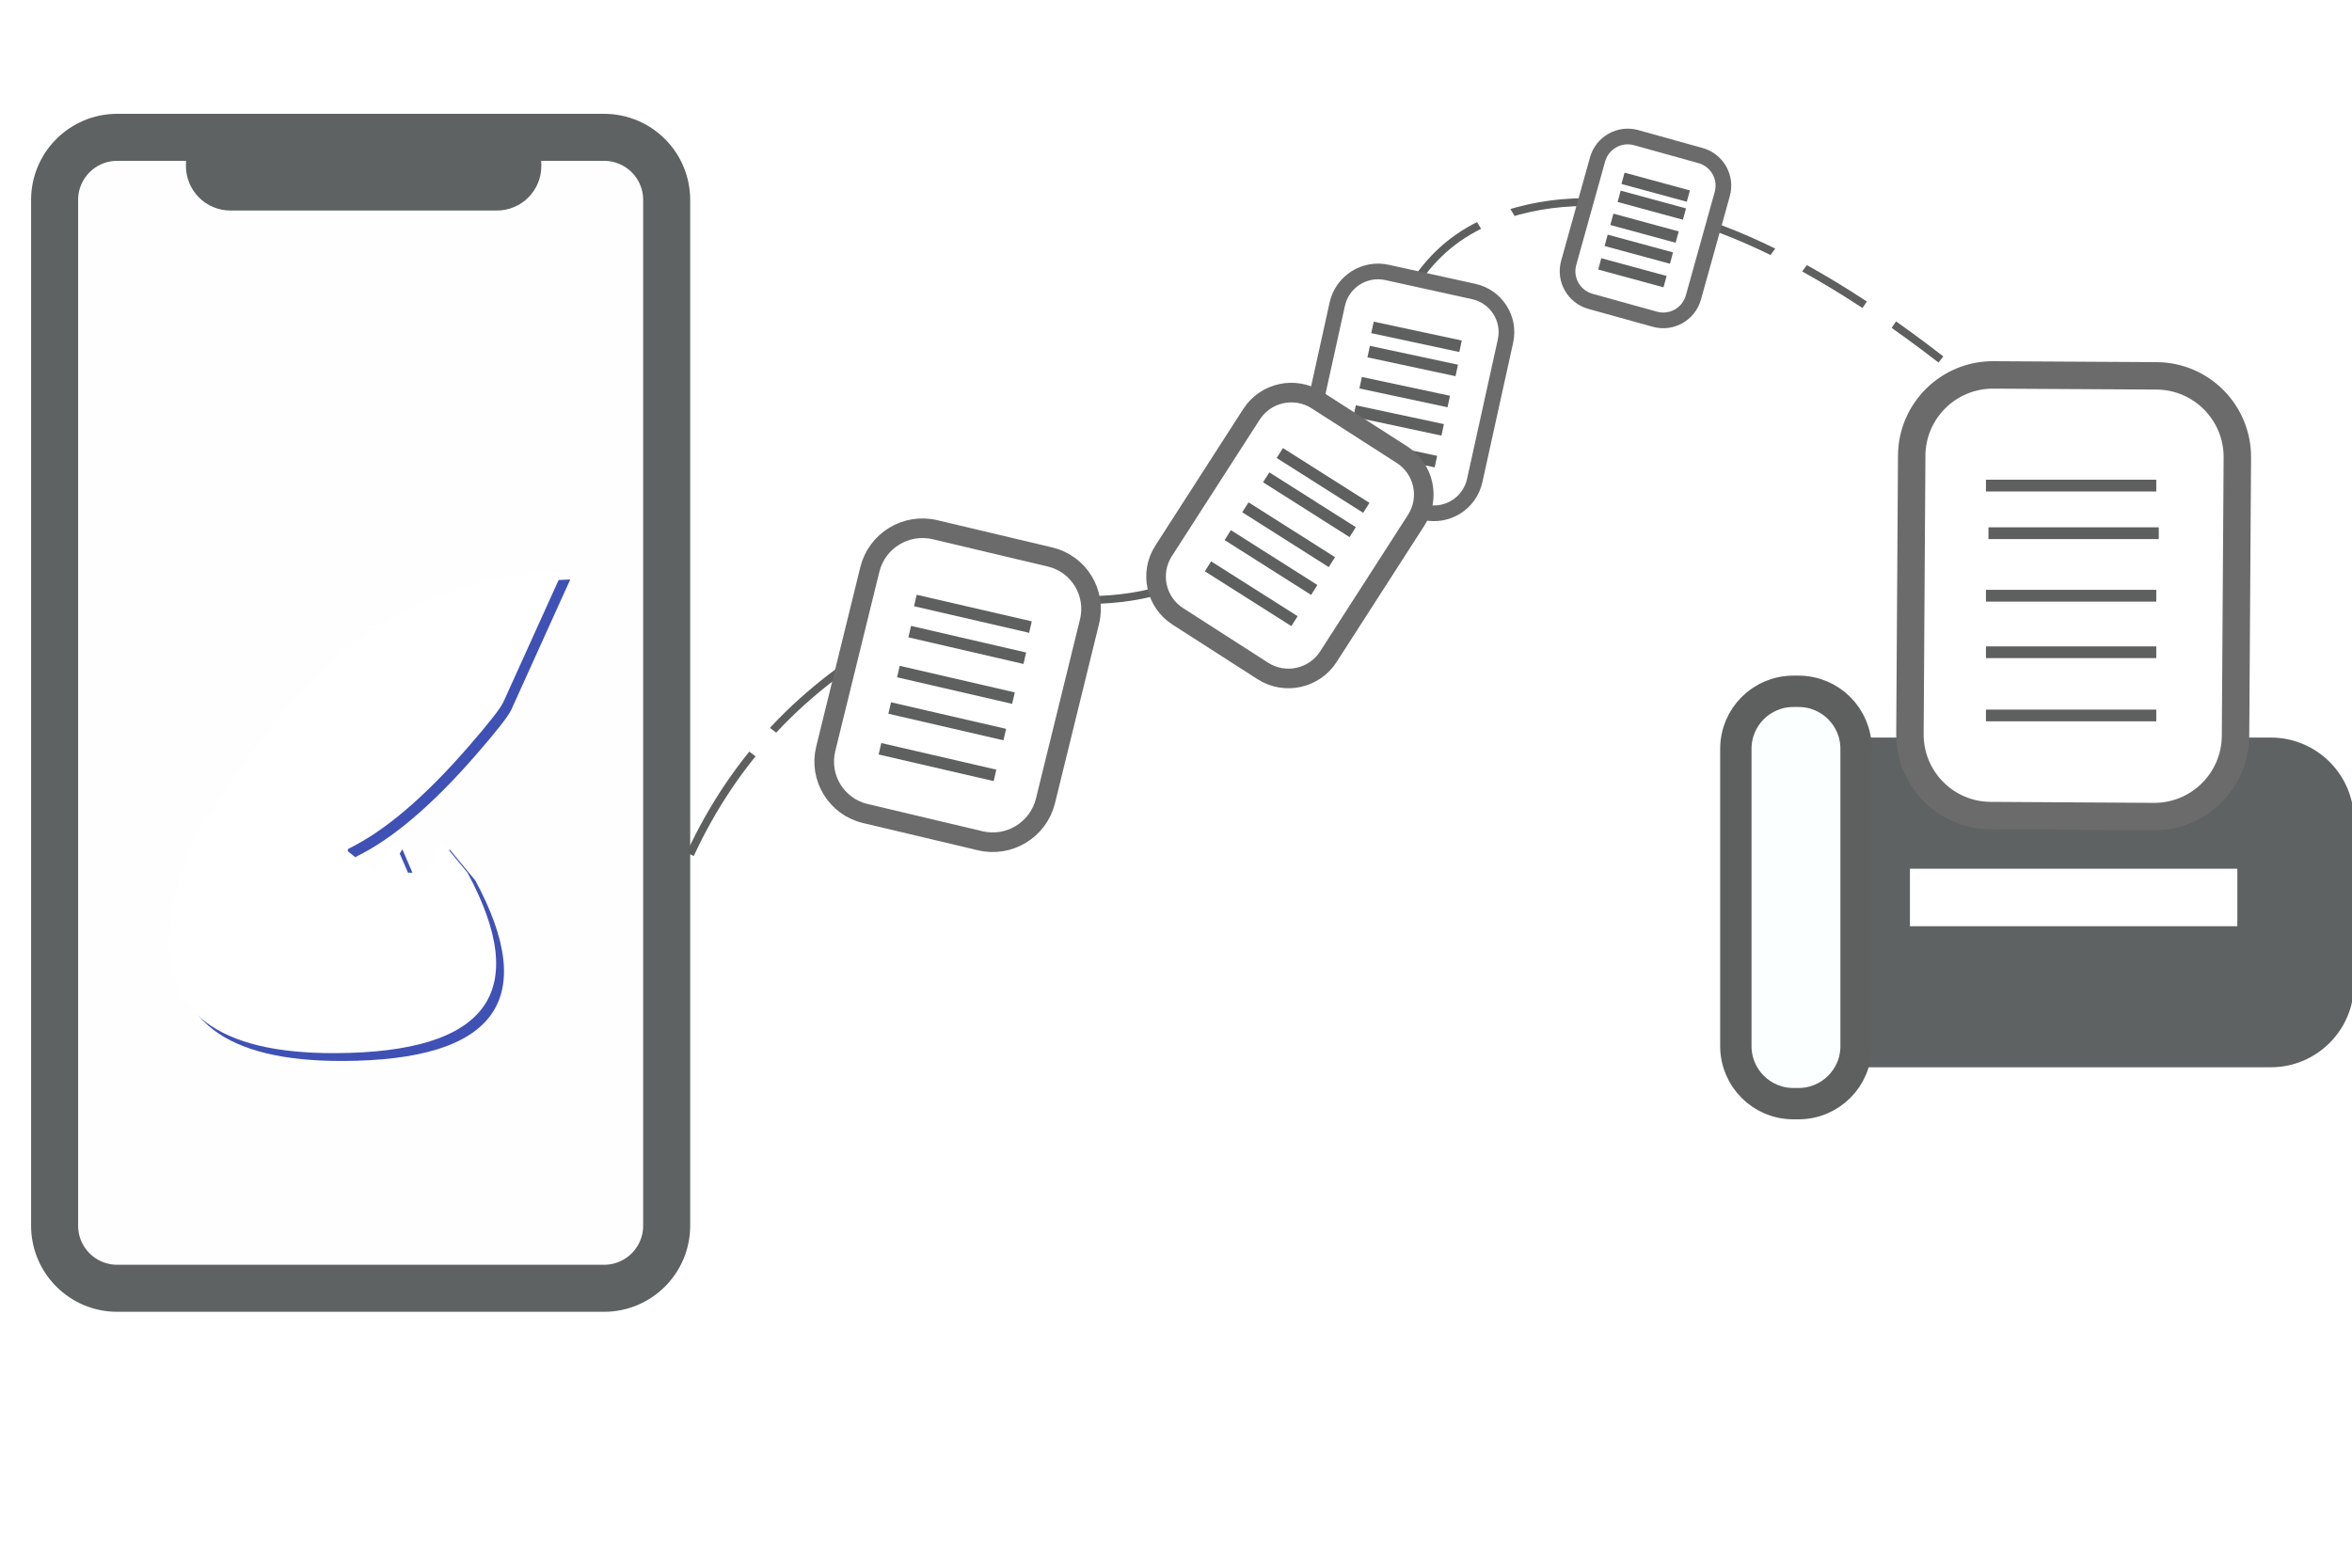 <?xml version="1.0" encoding="UTF-8" standalone="no"?>
<!DOCTYPE svg PUBLIC "-//W3C//DTD SVG 1.1//EN" "http://www.w3.org/Graphics/SVG/1.1/DTD/svg11.dtd">
<svg version="1.1" xmlns="http://www.w3.org/2000/svg" xmlns:xlink="http://www.w3.org/1999/xlink" preserveAspectRatio="xMidYMid meet" viewBox="0 0 600 400" width="600" height="400"><defs><path d="M154.09 35.04C162.92 35.04 170.07 42.19 170.07 51.01C170.07 106.55 170.07 257.2 170.07 312.74C170.07 321.56 162.92 328.71 154.09 328.71C126.06 328.71 57.93 328.71 29.9 328.71C21.08 328.71 13.93 321.56 13.93 312.74C13.93 257.2 13.93 106.55 13.93 51.01C13.93 42.19 21.08 35.04 29.9 35.04C57.93 35.04 126.06 35.04 154.09 35.04Z" id="abcVWIFKz"></path><path d="M126.74 36.67C129.7 36.67 132.1 39.07 132.1 42.04C132.1 43.17 132.1 41.22 132.1 42.35C132.1 45.31 129.7 47.72 126.74 47.72C112.08 47.72 73.46 47.72 58.79 47.72C55.83 47.72 53.43 45.31 53.43 42.35C53.43 41.22 53.43 43.17 53.43 42.04C53.43 39.07 55.83 36.67 58.79 36.67C73.46 36.67 112.08 36.67 126.74 36.67Z" id="g6PQ8SizD7"></path><path d="M121.27 192.78C126.65 186.61 129.71 182.7 130.45 181.05C130.45 181.05 143.71 151.75 143.71 151.75C143.95 151.23 144.54 149.93 145.48 147.85C125.56 148.46 107.73 154.65 92 166.4C79.24 175.94 66.51 191.38 53.82 212.71C49.13 220.59 46.26 229.42 45.42 238.55C43.43 260.12 57.48 270.84 87.56 270.71C126.44 270.54 137.67 255.2 121.27 224.68L114.69 216.71L111.24 224.68L106.08 224.68L102.64 216.71L97.72 224.68C94.08 221.84 91.81 220.06 90.9 219.35C90.61 219.13 90.66 218.68 90.99 218.51C100.12 214.04 110.22 205.46 121.27 192.78Z" id="i4RjLN6dcl"></path><path d="" id="a3WyaNlK2N"></path><path d="M495.13 91.72C452.36 58.59 416.38 45.96 387.19 53.83C343.4 65.63 359.56 111.9 319.97 138.93C280.39 165.96 264.82 142.17 228.84 161.94C204.86 175.12 187.27 193.81 176.07 218" id="a2AVDpWXOV"></path><path d="M579.28 188.69C590.73 188.69 600 197.96 600 209.4C600 221.89 600 238.62 600 251.1C600 262.54 590.73 271.82 579.28 271.82C551.99 271.82 490.83 271.82 463.53 271.82C452.09 271.82 442.82 262.54 442.82 251.1C442.82 238.62 442.82 221.89 442.82 209.4C442.82 197.96 452.09 188.69 463.53 188.69C490.83 188.69 551.99 188.69 579.28 188.69Z" id="cAnASpfXR"></path><path d="M550.16 95.9C561.6 95.97 570.82 105.3 570.75 116.74C570.63 135.08 570.41 169.41 570.29 187.75C570.22 199.19 560.89 208.41 549.45 208.35C536.98 208.27 520.28 208.18 507.81 208.1C496.37 208.04 487.16 198.71 487.23 187.27C487.35 168.92 487.57 134.6 487.68 116.25C487.75 104.81 497.09 95.59 508.53 95.66C521 95.73 537.69 95.83 550.16 95.9Z" id="c1fv287mCU"></path><path d="M550.07 123.9C542.83 123.9 528.35 123.9 506.62 123.9" id="b6PCFCtNK"></path><path d="M550.71 136.05C543.47 136.05 528.99 136.05 507.26 136.05" id="aBtQqcFe"></path><path d="M550.07 152C542.83 152 528.35 152 506.62 152" id="a3GrBXpth"></path><path d="M550.07 182.55C542.83 182.55 528.35 182.55 506.62 182.55" id="e4SyXcClG6"></path><path d="M550.07 166.42C542.83 166.42 528.35 166.42 506.62 166.42" id="a11m3qH0ZN"></path><path d="M458.82 176.39C466.92 176.39 473.49 182.95 473.49 191.06C473.49 209.16 473.49 248.82 473.49 266.93C473.49 275.03 466.92 281.6 458.82 281.6C455.62 281.6 460.69 281.6 457.49 281.6C449.38 281.6 442.82 275.03 442.82 266.93C442.82 248.82 442.82 209.16 442.82 191.06C442.82 182.95 449.38 176.39 457.49 176.39C460.69 176.39 455.62 176.39 458.82 176.39Z" id="bHLvEQtTP"></path><path d="M487.23 221.66L570.75 221.66L570.75 236.33L487.23 236.33L487.23 221.66Z" id="b6XqU9RtU"></path><path d="M267.85 142.11C275.21 143.85 279.74 151.26 277.94 158.61C275.03 170.43 269.6 192.53 266.7 204.35C264.88 211.73 257.45 216.28 250.05 214.52C241.51 212.5 229.27 209.6 220.74 207.57C213.37 205.83 208.84 198.41 210.65 191.06C213.55 179.25 218.99 157.15 221.89 145.33C223.7 137.94 231.13 133.4 238.54 135.16C247.07 137.18 259.31 140.08 267.85 142.11Z" id="bWstS2HCf"></path><path d="M262.87 160C257.97 158.87 248.19 156.61 233.51 153.22" id="a5GSAhOw76"></path><path d="M261.43 167.95C256.53 166.81 246.75 164.55 232.07 161.16" id="byhyGzB6l"></path><path d="M258.54 178.13C253.65 177 243.86 174.74 229.18 171.35" id="a3ZwC4JyGL"></path><path d="M253.83 197.84C248.94 196.71 239.16 194.45 224.48 191.05" id="bdgcvgJUx"></path><path d="M256.32 187.43C251.43 186.3 241.64 184.04 226.96 180.65" id="c3McPieCgt"></path><path d="M433.8 39.69C438.05 40.87 440.54 45.27 439.35 49.52C437.45 56.33 433.89 69.08 431.99 75.9C430.81 80.15 426.4 82.64 422.15 81.45C417.33 80.11 410.56 78.23 405.73 76.89C401.48 75.71 399 71.31 400.18 67.06C402.08 60.24 405.64 47.49 407.54 40.68C408.73 36.43 413.13 33.94 417.38 35.12C422.21 36.46 428.98 38.35 433.8 39.69Z" id="dKfo21LZ0"></path><path d="M430.7 50.03C427.92 49.27 422.37 47.76 414.03 45.5" id="e6QNbR2yq1"></path><path d="M429.71 54.62C426.94 53.86 421.38 52.35 413.05 50.09" id="e3YXPI7aSR"></path><path d="M427.85 60.49C425.08 59.73 419.52 58.22 411.19 55.96" id="e5oICOJAQh"></path><path d="M424.76 71.86C421.99 71.1 416.43 69.59 408.1 67.33" id="c2mBURypcJ"></path><path d="M426.4 65.85C423.62 65.1 418.06 63.59 409.73 61.32" id="a1LVjvjPOo"></path><path d="M185.38 182.4L201.85 194.85" id="g28EkFhCF"></path><path d="M375.96 74.38C381.69 75.64 385.32 81.31 384.05 87.04C382.02 96.23 378.23 113.43 376.2 122.63C374.93 128.36 369.26 131.99 363.52 130.72C357.02 129.3 347.89 127.29 341.38 125.86C335.65 124.6 332.02 118.93 333.29 113.2C335.32 104 339.11 86.81 341.14 77.61C342.41 71.88 348.08 68.25 353.82 69.51C360.32 70.94 369.45 72.95 375.96 74.38Z" id="bqy05wx4e"></path><path d="M372.59 88.35C368.85 87.55 361.36 85.95 350.12 83.54" id="a16UmxSYTb"></path><path d="M371.62 94.52C367.87 93.72 360.38 92.12 349.15 89.71" id="b7vTdqiCm"></path><path d="M369.58 102.45C365.83 101.65 358.34 100.05 347.1 97.65" id="ab5TjAhW3N"></path><path d="M366.3 117.78C362.55 116.98 355.06 115.38 343.83 112.98" id="ajOYnCTiP"></path><path d="M368.03 109.68C364.28 108.88 356.79 107.28 345.56 104.88" id="d55VCh5RcJ"></path><path d="M357.65 116.01C363.27 119.62 364.9 127.09 361.29 132.71C355.5 141.71 344.67 158.56 338.87 167.56C335.26 173.17 327.78 174.8 322.16 171.2C315.79 167.1 306.84 161.36 300.47 157.27C294.85 153.67 293.22 146.19 296.83 140.57C302.62 131.57 313.46 114.73 319.25 105.72C322.86 100.11 330.34 98.48 335.96 102.09C342.33 106.18 351.28 111.92 357.65 116.01Z" id="cCs7MstGT"></path><path d="M348.55 129.58C344.87 127.25 337.52 122.58 326.48 115.59" id="d4gDvC9nLc"></path><path d="M345.08 135.78C341.4 133.44 334.04 128.78 323.01 121.79" id="fJHlr22bd"></path><path d="M339.77 143.43C336.09 141.1 328.74 136.44 317.7 129.44" id="b9XIfvcWP"></path><path d="M330.23 158.49C326.55 156.15 319.19 151.49 308.16 144.5" id="b2E6vwB8Qx"></path><path d="M335.27 150.53C331.59 148.2 324.23 143.54 313.2 136.54" id="g7Ll0G7pv"></path><path d="M484.24 73.22L472.59 90.27" id="c16uphHWDf"></path><path d="M378.99 51.56L389.61 69.26" id="hPfLW2UOE"></path><path d="M461.8 58.79L449.66 75.49" id="aHuWj4FdQ"></path><path d="M470.94 49.44L481.56 67.14" id="bePO6mlBr"></path></defs><g><g><g><g><use xlink:href="#abcVWIFKz" opacity="1" fill="#fffefe" fill-opacity="1"></use><g><use xlink:href="#abcVWIFKz" opacity="1" fill-opacity="0" stroke="#5f6262" stroke-width="12" stroke-opacity="1"></use></g></g><g><use xlink:href="#g6PQ8SizD7" opacity="1" fill="#fffefe" fill-opacity="1"></use><g><use xlink:href="#g6PQ8SizD7" opacity="1" fill-opacity="0" stroke="#5f6262" stroke-width="12" stroke-opacity="1"></use></g></g></g><g><use xlink:href="#i4RjLN6dcl" opacity="1" fill="#3f51b5" fill-opacity="1"></use><g><filter id="shadow7921851" x="22.42" y="124.85" width="148.06" height="170.86" filterUnits="userSpaceOnUse" primitiveUnits="userSpaceOnUse"><feFlood></feFlood><feComposite in2="SourceAlpha" operator="out"></feComposite><feGaussianBlur stdDeviation="2.45"></feGaussianBlur><feOffset dx="-2" dy="-2" result="afterOffset"></feOffset><feFlood flood-color="#48539f" flood-opacity="0.8"></feFlood><feComposite in2="afterOffset" operator="in"></feComposite><feMorphology operator="dilate" radius="4"></feMorphology><feComposite in2="SourceAlpha" operator="in"></feComposite></filter><path d="M121.27 192.78C126.65 186.61 129.71 182.7 130.45 181.05C130.45 181.05 143.71 151.75 143.71 151.75C143.95 151.23 144.54 149.93 145.48 147.85C125.56 148.46 107.73 154.65 92 166.4C79.24 175.94 66.51 191.38 53.82 212.71C49.13 220.59 46.26 229.42 45.42 238.55C43.43 260.12 57.48 270.84 87.56 270.71C126.44 270.54 137.67 255.2 121.27 224.68L114.69 216.71L111.24 224.68L106.08 224.68L102.64 216.71L97.72 224.68C94.08 221.84 91.81 220.06 90.9 219.35C90.61 219.13 90.66 218.68 90.99 218.51C100.12 214.04 110.22 205.46 121.27 192.78Z" id="b3WrRVrfV3" fill="white" fill-opacity="1" filter="url(#shadow7921851)"></path></g></g><g><g><use xlink:href="#a3WyaNlK2N" opacity="1" fill-opacity="0" stroke="#5f6262" stroke-width="1" stroke-opacity="1"></use></g></g><g><g><use xlink:href="#a2AVDpWXOV" opacity="1" fill-opacity="0" stroke="#5e6060" stroke-width="2" stroke-opacity="1"></use></g></g><g><g><use xlink:href="#cAnASpfXR" opacity="1" fill="#5f6262" fill-opacity="1"></use><g><use xlink:href="#cAnASpfXR" opacity="1" fill-opacity="0" stroke="#5f6262" stroke-width="1" stroke-opacity="1"></use></g></g><g><g><use xlink:href="#c1fv287mCU" opacity="1" fill="#ffffff" fill-opacity="1"></use><g><use xlink:href="#c1fv287mCU" opacity="1" fill-opacity="0" stroke="#6b6b6b" stroke-width="7" stroke-opacity="1"></use></g></g><g><g><use xlink:href="#b6PCFCtNK" opacity="1" fill-opacity="0" stroke="#5e6060" stroke-width="3" stroke-opacity="1"></use></g></g><g><g><use xlink:href="#aBtQqcFe" opacity="1" fill-opacity="0" stroke="#5e6060" stroke-width="3" stroke-opacity="1"></use></g></g><g><g><use xlink:href="#a3GrBXpth" opacity="1" fill-opacity="0" stroke="#5e6060" stroke-width="3" stroke-opacity="1"></use></g></g><g><g><use xlink:href="#e4SyXcClG6" opacity="1" fill-opacity="0" stroke="#5e6060" stroke-width="3" stroke-opacity="1"></use></g></g><g><g><use xlink:href="#a11m3qH0ZN" opacity="1" fill-opacity="0" stroke="#5e6060" stroke-width="3" stroke-opacity="1"></use></g></g></g><g><use xlink:href="#bHLvEQtTP" opacity="1" fill="#fcffff" fill-opacity="1"></use><g><use xlink:href="#bHLvEQtTP" opacity="1" fill-opacity="0" stroke="#5e6060" stroke-width="8" stroke-opacity="1"></use></g></g><g><use xlink:href="#b6XqU9RtU" opacity="1" fill="#ffffff" fill-opacity="1"></use></g></g><g><g><use xlink:href="#bWstS2HCf" opacity="1" fill="#ffffff" fill-opacity="1"></use><g><use xlink:href="#bWstS2HCf" opacity="1" fill-opacity="0" stroke="#6b6b6b" stroke-width="5" stroke-opacity="1"></use></g></g><g><g><use xlink:href="#a5GSAhOw76" opacity="1" fill-opacity="0" stroke="#5e6060" stroke-width="3" stroke-opacity="1"></use></g></g><g><g><use xlink:href="#byhyGzB6l" opacity="1" fill-opacity="0" stroke="#5e6060" stroke-width="3" stroke-opacity="1"></use></g></g><g><g><use xlink:href="#a3ZwC4JyGL" opacity="1" fill-opacity="0" stroke="#5e6060" stroke-width="3" stroke-opacity="1"></use></g></g><g><g><use xlink:href="#bdgcvgJUx" opacity="1" fill-opacity="0" stroke="#5e6060" stroke-width="3" stroke-opacity="1"></use></g></g><g><g><use xlink:href="#c3McPieCgt" opacity="1" fill-opacity="0" stroke="#5e6060" stroke-width="3" stroke-opacity="1"></use></g></g></g><g><g><use xlink:href="#dKfo21LZ0" opacity="1" fill="#ffffff" fill-opacity="1"></use><g><use xlink:href="#dKfo21LZ0" opacity="1" fill-opacity="0" stroke="#6b6b6b" stroke-width="4" stroke-opacity="1"></use></g></g><g><g><use xlink:href="#e6QNbR2yq1" opacity="1" fill-opacity="0" stroke="#5e6060" stroke-width="3" stroke-opacity="1"></use></g></g><g><g><use xlink:href="#e3YXPI7aSR" opacity="1" fill-opacity="0" stroke="#5e6060" stroke-width="3" stroke-opacity="1"></use></g></g><g><g><use xlink:href="#e5oICOJAQh" opacity="1" fill-opacity="0" stroke="#5e6060" stroke-width="3" stroke-opacity="1"></use></g></g><g><g><use xlink:href="#c2mBURypcJ" opacity="1" fill-opacity="0" stroke="#5e6060" stroke-width="3" stroke-opacity="1"></use></g></g><g><g><use xlink:href="#a1LVjvjPOo" opacity="1" fill-opacity="0" stroke="#5e6060" stroke-width="3" stroke-opacity="1"></use></g></g></g><g><use xlink:href="#g28EkFhCF" opacity="1" fill="#ffffff" fill-opacity="1"></use><g><use xlink:href="#g28EkFhCF" opacity="1" fill-opacity="0" stroke="#ffffff" stroke-width="8" stroke-opacity="1"></use></g></g><g><g><g><use xlink:href="#bqy05wx4e" opacity="1" fill="#ffffff" fill-opacity="1"></use><g><use xlink:href="#bqy05wx4e" opacity="1" fill-opacity="0" stroke="#6b6b6b" stroke-width="4" stroke-opacity="1"></use></g></g><g><g><use xlink:href="#a16UmxSYTb" opacity="1" fill-opacity="0" stroke="#5e6060" stroke-width="3" stroke-opacity="1"></use></g></g><g><g><use xlink:href="#b7vTdqiCm" opacity="1" fill-opacity="0" stroke="#5e6060" stroke-width="3" stroke-opacity="1"></use></g></g><g><g><use xlink:href="#ab5TjAhW3N" opacity="1" fill-opacity="0" stroke="#5e6060" stroke-width="3" stroke-opacity="1"></use></g></g><g><g><use xlink:href="#ajOYnCTiP" opacity="1" fill-opacity="0" stroke="#5e6060" stroke-width="3" stroke-opacity="1"></use></g></g><g><g><use xlink:href="#d55VCh5RcJ" opacity="1" fill-opacity="0" stroke="#5e6060" stroke-width="3" stroke-opacity="1"></use></g></g></g><g><g><use xlink:href="#cCs7MstGT" opacity="1" fill="#ffffff" fill-opacity="1"></use><g><use xlink:href="#cCs7MstGT" opacity="1" fill-opacity="0" stroke="#6b6b6b" stroke-width="5" stroke-opacity="1"></use></g></g><g><g><use xlink:href="#d4gDvC9nLc" opacity="1" fill-opacity="0" stroke="#5e6060" stroke-width="3" stroke-opacity="1"></use></g></g><g><g><use xlink:href="#fJHlr22bd" opacity="1" fill-opacity="0" stroke="#5e6060" stroke-width="3" stroke-opacity="1"></use></g></g><g><g><use xlink:href="#b9XIfvcWP" opacity="1" fill-opacity="0" stroke="#5e6060" stroke-width="3" stroke-opacity="1"></use></g></g><g><g><use xlink:href="#b2E6vwB8Qx" opacity="1" fill-opacity="0" stroke="#5e6060" stroke-width="3" stroke-opacity="1"></use></g></g><g><g><use xlink:href="#g7Ll0G7pv" opacity="1" fill-opacity="0" stroke="#5e6060" stroke-width="3" stroke-opacity="1"></use></g></g></g></g><g><g><use xlink:href="#c16uphHWDf" opacity="1" fill-opacity="0" stroke="#ffffff" stroke-width="9" stroke-opacity="1"></use></g></g><g><g><use xlink:href="#hPfLW2UOE" opacity="1" fill-opacity="0" stroke="#ffffff" stroke-width="9" stroke-opacity="1"></use></g></g><g><g><use xlink:href="#aHuWj4FdQ" opacity="1" fill-opacity="0" stroke="#ffffff" stroke-width="9" stroke-opacity="1"></use></g></g><g><g><use xlink:href="#bePO6mlBr" opacity="1" fill-opacity="0" stroke="#ffffff" stroke-width="9" stroke-opacity="1"></use></g></g></g></g></svg>